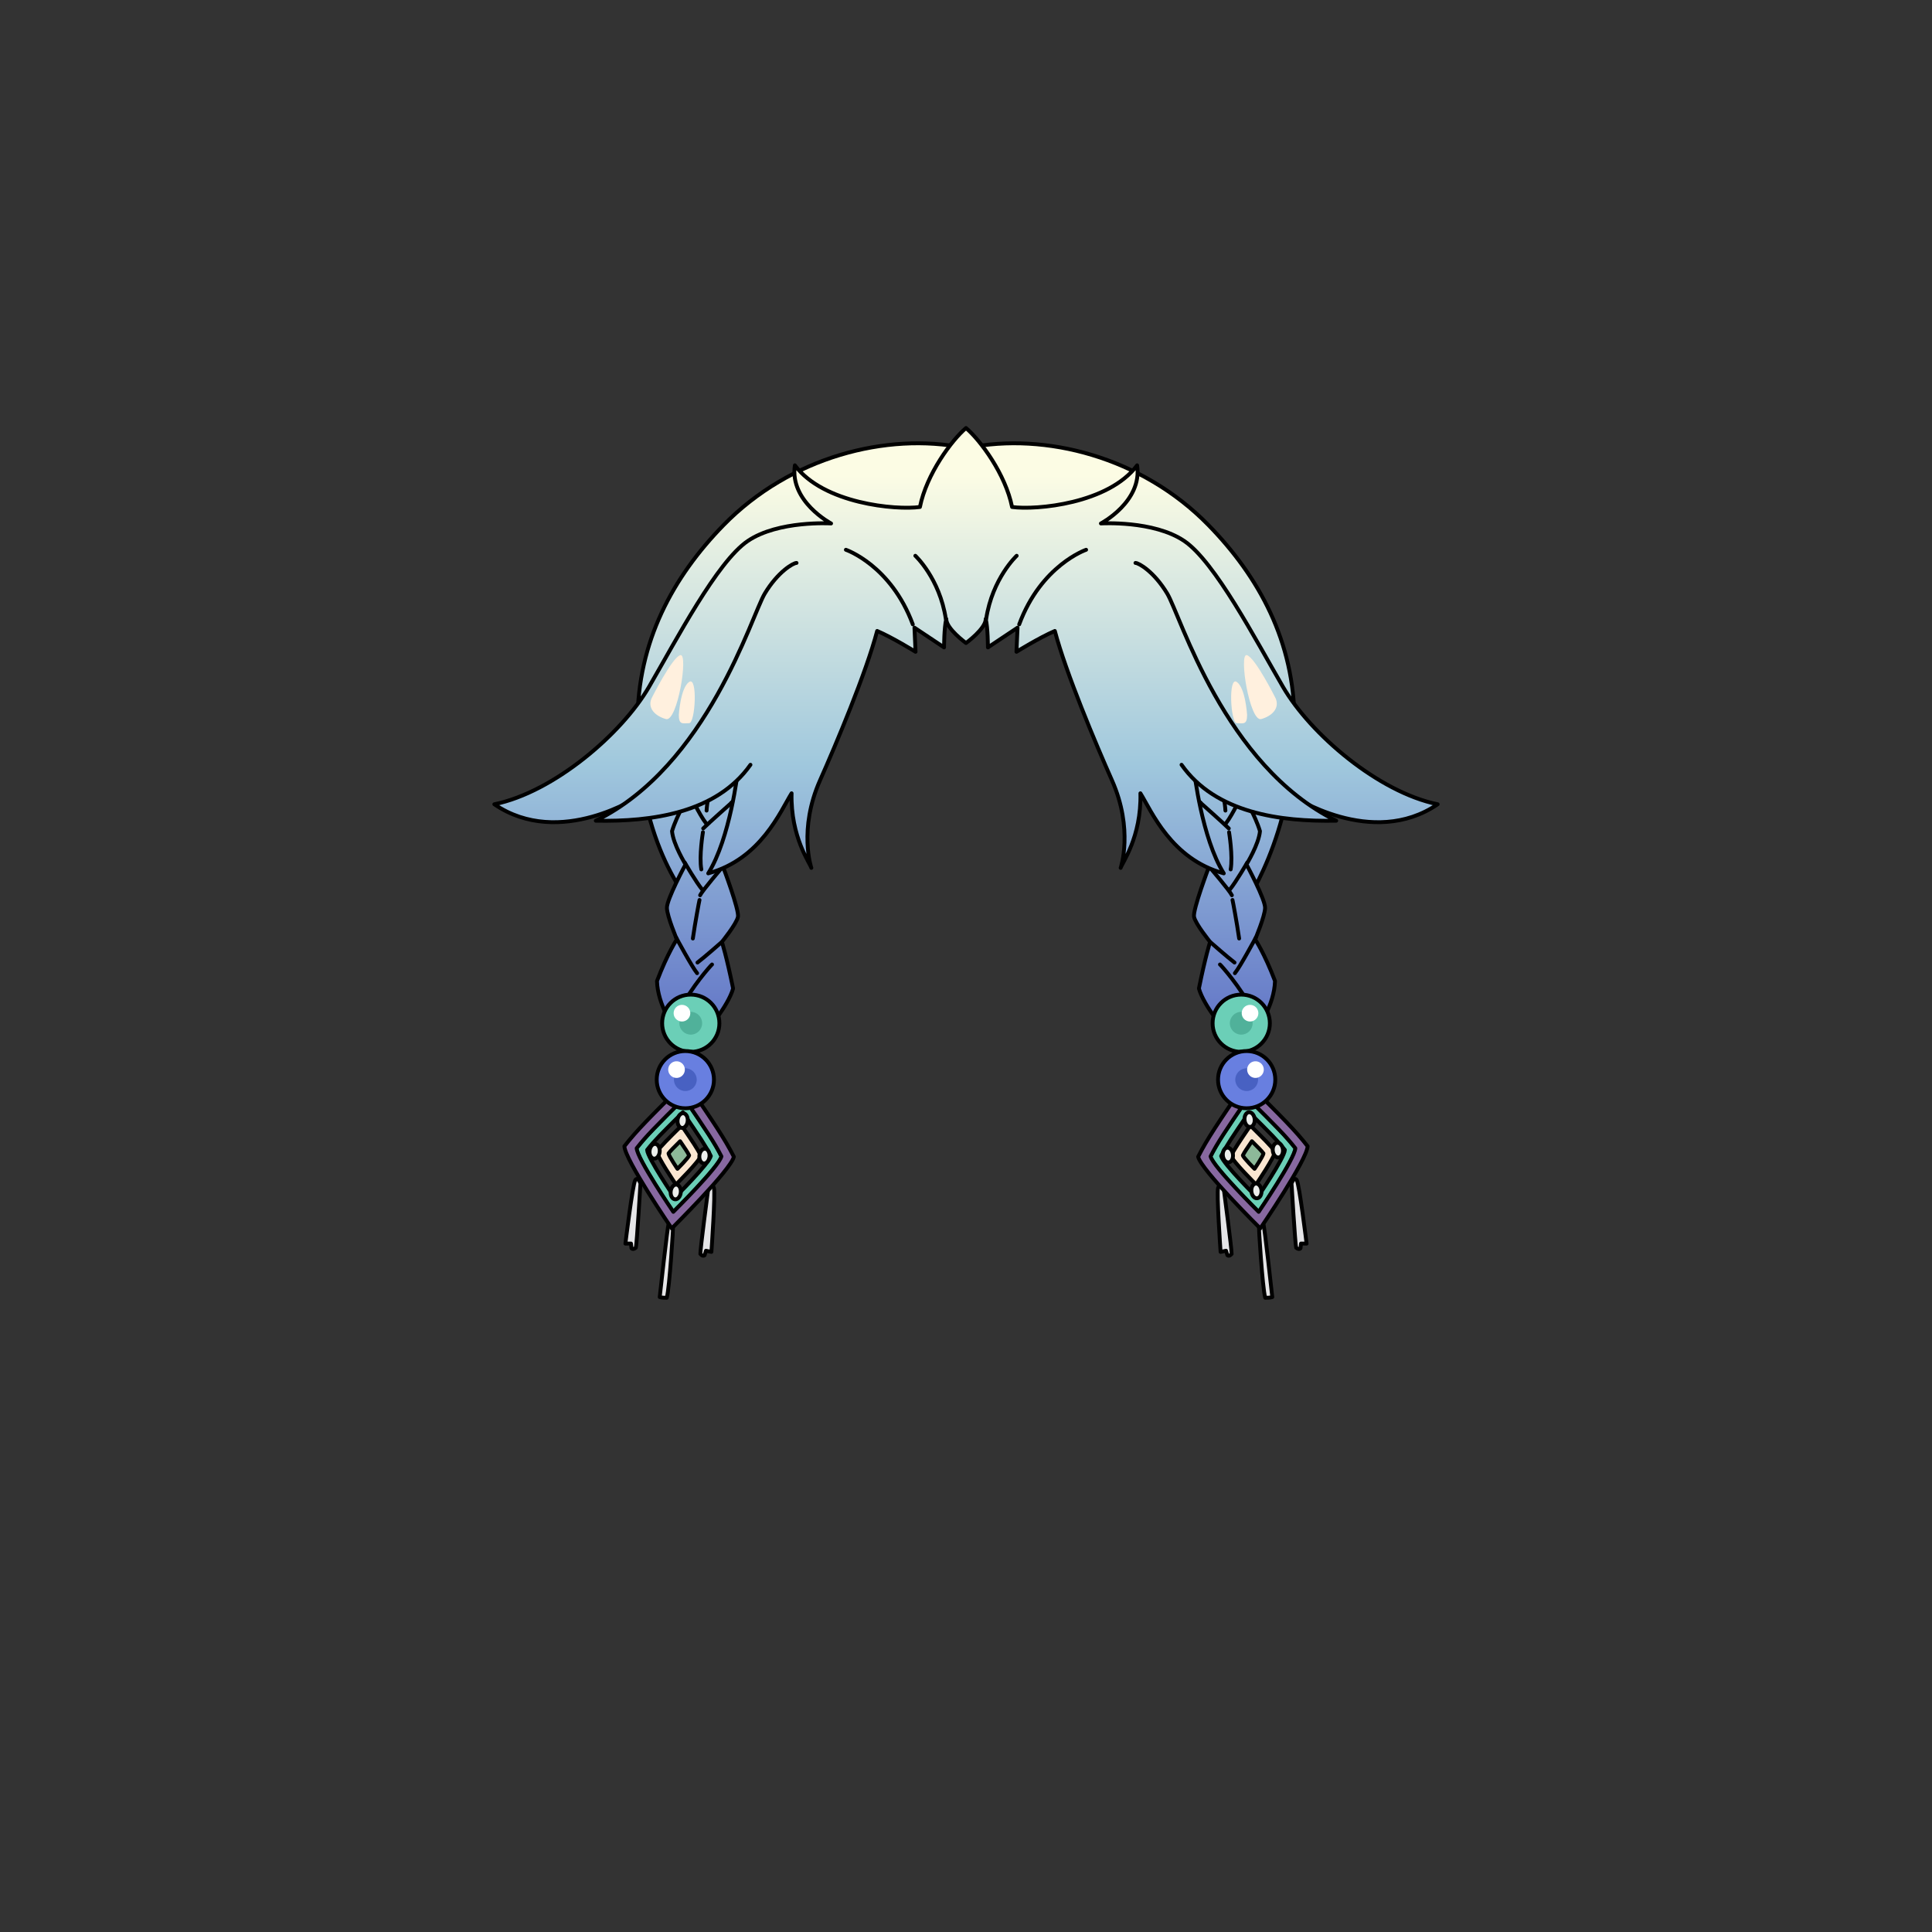 <svg xmlns="http://www.w3.org/2000/svg" width="500" height="500" version="1.1"><rect width="100%" height="100%" fill="#333333" stroke="none"/><g id="x9257"><g><g><linearGradient id="hair1XMLID_4544_" gradientUnits="userSpaceOnUse" x1="250" y1="123" x2="250" y2="272.333"><stop offset="0" style="stop-color:#FCFCE4"></stop><stop offset="0.5" style="stop-color:#A0C8DD"></stop><stop offset="1" style="stop-color:#5D6EC5"></stop></linearGradient><path style="fill:url(#hair1XMLID_4544_);stroke:#000000;stroke-linecap:round;stroke-linejoin:round;" d="M312.734,135.882c-17.241-17.643-42.244-24.026-62.256-19.991c-0.16,0.019-0.317,0.034-0.478,0.054c-0.16-0.02-0.317-0.035-0.478-0.054c-20.014-4.035-45.017,2.348-62.258,19.991c-13.061,13.365-22.283,30.165-22.283,51.08c0,32.694,14.267,47.104,14.827,48.325c0,0-5.229-21.928,5.742-24.67c4.113-0.686,9.78-33.574,16.455-44.566c1.829-2.195,24.358-4.665,47.994-4.677c23.633,0.012,46.163,2.481,47.992,4.677c6.674,10.992,12.342,43.88,16.455,44.566c10.971,2.742,6.645,25.272,6.645,25.272c0.561-1.221,13.925-19.239,13.925-48.927C335.018,166.047,325.795,149.248,312.734,135.882z"></path></g><g><g><g><linearGradient id="hair1XMLID_4545_" gradientUnits="userSpaceOnUse" x1="183.385" y1="123" x2="183.385" y2="272.333"><stop offset="0" style="stop-color:#FCFCE4"></stop><stop offset="0.5" style="stop-color:#A0C8DD"></stop><stop offset="1" style="stop-color:#5D6EC5"></stop></linearGradient><path style="fill:url(#hair1XMLID_4545_);stroke:#000000;stroke-linecap:round;stroke-linejoin:round;" d="M193.93,180.699c-0.222-0.6,2.958,17.521,2.807,19.145c-0.153,1.625-7.455,7.918-7.455,7.918s2.47,8.021,2.306,9.242c-0.167,1.219-4.433,7.421-4.433,7.421s4.18,11.008,3.829,12.84c-0.35,1.833-4.157,6.501-4.157,6.501s1.229,3.811,2.896,12.058c-1.278,4.593-7.148,11.349-7.148,11.349l-8.135-1.269c0,0-4.222-5.745-4.411-12.016c2.718-7.167,5.139-10.783,5.139-10.783s-2.504-5.895-2.572-8.118c-0.069-2.227,4.821-11.281,4.821-11.281s-3.193-5.167-3.499-8.599c1.285-4.29,4.565-9.651,4.565-9.651s-4.073-7.57-3.742-10.008c0.331-2.44,8.409-16.449,8.409-16.449L193.93,180.699z"></path><path style="fill:none;stroke:#000000;stroke-linecap:round;stroke-linejoin:round;" d="M189.383,207.698c0,0-5.917,5.239-7.393,6.701"></path><path style="fill:none;stroke:#000000;stroke-linecap:round;stroke-linejoin:round;" d="M178.332,205.178c0,0,2.642,5.668,4.431,7.943"></path><path style="fill:none;stroke:#000000;stroke-linecap:round;stroke-linejoin:round;" d="M181.919,215.372c0,0-1.026,6.206-0.416,9.629"></path><path style="fill:none;stroke:#000000;stroke-linecap:round;stroke-linejoin:round;" d="M186.951,224.431c0,0-5.184,6.028-5.754,7.259"></path><path style="fill:none;stroke:#000000;stroke-linecap:round;stroke-linejoin:round;" d="M177.199,223.208c0,0,2.986,5.172,4.563,7.049"></path><path style="fill:none;stroke:#000000;stroke-linecap:round;stroke-linejoin:round;" d="M181.032,232.91c-0.091,0.306-1.137,5.904-1.722,9.971"></path><path style="fill:none;stroke:#000000;stroke-linecap:round;stroke-linejoin:round;" d="M174.97,242.606c0,0,4.181,7.769,5.441,9.249"></path><path style="fill:none;stroke:#000000;stroke-linecap:round;stroke-linejoin:round;" d="M186.727,243.852c0,0-4.533,3.983-6.217,5.249"></path><path style="fill:none;stroke:#000000;stroke-linecap:round;stroke-linejoin:round;" d="M184.272,249.611c-0.3,0.212-5.389,5.934-8.06,11.38"></path><path style="fill:none;stroke:#000000;stroke-linecap:round;stroke-linejoin:round;" d="M190.245,189.514c-0.188,0.412-6.842,11.341-7.382,20.264"></path><path style="fill:none;stroke:#000000;stroke-linecap:round;stroke-linejoin:round;" d="M185.943,197.842c0,0-4.152-6.858-5.612-11.571"></path></g><g><g><g><g><path style="fill:#E5E5E7;stroke:#000000;stroke-linecap:round;stroke-linejoin:round;" d="M183.251,307.963c0,0-2.039,15.347-1.994,16.554c0.646,0.783,1.089,0.343,1.089,0.343l0.353-1.167l1.413,0.298c0,0,1.088-15.441,0.636-16.605C184.299,306.22,183.251,307.963,183.251,307.963z"></path><path style="fill:#E5E5E7;stroke:#000000;stroke-linecap:round;stroke-linejoin:round;" d="M165.756,306.279c0,0-0.925,15.452-1.199,16.63c-0.783,0.646-1.134,0.131-1.134,0.131l-0.125-1.213l-1.444,0.02c0,0,1.879-15.365,2.542-16.421C165.06,304.369,165.756,306.279,165.756,306.279z"></path></g><path style="fill:#E5E5E7;stroke:#000000;stroke-linecap:round;stroke-linejoin:round;" d="M174.214,317.027c0.058,0.247-0.923,16.256-1.652,18.83c-1.204,0.043-1.824-0.176-1.824-0.176s2.017-18.476,2.293-18.849C173.308,316.459,174.214,317.027,174.214,317.027z"></path></g><g><g><path style="fill:#6BCFB7;stroke:#000000;stroke-linecap:round;stroke-linejoin:round;" d="M164.688,297.146c0.094,2.716,9.555,16.59,9.555,16.59s11.933-11.815,12.542-14.466c-1.841-3.614-3.849-6.579-9.691-15.168C169.72,291.419,167.185,293.946,164.688,297.146z M174.604,309.975c0,0-7.059-10.352-7.127-12.377c1.861-2.391,3.753-4.275,9.255-9.732c4.358,6.405,5.855,8.618,7.23,11.316C183.509,301.159,174.604,309.975,174.604,309.975z"></path><path style="fill:#8768A0;stroke:#000000;stroke-linecap:round;stroke-linejoin:round;" d="M161.592,296.643c0.118,3.486,12.248,21.273,12.248,21.273s15.3-15.149,16.081-18.549c-2.359-4.634-4.933-8.435-12.425-19.442C168.043,289.302,164.793,292.543,161.592,296.643z M174.254,313.62c0,0-9.388-13.766-9.48-16.464c2.477-3.171,4.995-5.681,12.31-12.937c5.798,8.517,7.79,11.46,9.616,15.047C186.096,301.898,174.254,313.62,174.254,313.62z"></path></g><path style="fill:#FAE6D1;stroke:#000000;stroke-linecap:round;stroke-linejoin:round;" d="M174.936,306.549c0,0-4.872-7.145-4.921-8.544c1.286-1.646,2.592-2.948,6.39-6.713c3.008,4.42,4.041,5.946,4.989,7.81C181.079,300.466,174.936,306.549,174.936,306.549z"></path><path style="fill:#8DB999;stroke:#000000;stroke-linecap:round;stroke-linejoin:round;" d="M175.324,302.489c0,0-2.278-3.342-2.301-3.997c0.602-0.77,1.213-1.379,2.988-3.141c1.407,2.067,1.892,2.781,2.333,3.651C178.199,299.642,175.324,302.489,175.324,302.489z"></path><g><ellipse transform="matrix(-0.995 -0.096 0.096 -0.995 334.845 614.315)" style="fill:#ECEEEC;stroke:#000000;stroke-linecap:round;stroke-linejoin:round;" cx="182.162" cy="299.123" rx="1.316" ry="1.917"></ellipse><ellipse transform="matrix(-0.995 -0.096 0.096 -0.995 309.231 610.594)" style="fill:#ECEEEC;stroke:#000000;stroke-linecap:round;stroke-linejoin:round;" cx="169.255" cy="297.883" rx="1.317" ry="1.912"></ellipse></g><g><ellipse transform="matrix(-0.995 -0.096 0.096 -0.995 324.485 595.438)" style="fill:#ECEEEC;stroke:#000000;stroke-linecap:round;stroke-linejoin:round;" cx="176.535" cy="289.931" rx="1.315" ry="1.912"></ellipse><ellipse transform="matrix(-0.995 -0.096 0.096 -0.995 319.16 632.101)" style="fill:#ECEEEC;stroke:#000000;stroke-linecap:round;stroke-linejoin:round;" cx="174.758" cy="308.387" rx="1.315" ry="1.914"></ellipse></g></g></g><g><g><circle style="fill:#6BCFB7;stroke:#000000;stroke-linecap:round;stroke-linejoin:round;" cx="178.77" cy="264.811" r="7.408"></circle><circle style="fill:#50B19A;" cx="178.769" cy="264.812" r="2.949"></circle><circle style="fill:#FFFFFF;" cx="176.492" cy="262.21" r="2.157"></circle></g><g><circle style="fill:#687FE0;stroke:#000000;stroke-linecap:round;stroke-linejoin:round;" cx="177.364" cy="279.416" r="7.407"></circle><circle style="fill:#4861C2;" cx="177.364" cy="279.416" r="2.949"></circle><path style="fill:#FFFFFF;" d="M172.938,276.605c-0.113,1.186,0.756,2.24,1.943,2.354c1.182,0.115,2.239-0.757,2.351-1.941c0.114-1.186-0.753-2.24-1.939-2.354C174.107,274.551,173.053,275.421,172.938,276.605z"></path></g></g></g></g><g><g><linearGradient id="hair1XMLID_4546_" gradientUnits="userSpaceOnUse" x1="316.615" y1="123" x2="316.615" y2="272.333"><stop offset="0" style="stop-color:#FCFCE4"></stop><stop offset="0.5" style="stop-color:#A0C8DD"></stop><stop offset="1" style="stop-color:#5D6EC5"></stop></linearGradient><path style="fill:url(#hair1XMLID_4546_);stroke:#000000;stroke-linecap:round;stroke-linejoin:round;" d="M306.07,180.699c0.222-0.6-2.958,17.521-2.807,19.145c0.152,1.625,7.455,7.918,7.455,7.918s-2.471,8.021-2.306,9.242c0.167,1.219,4.433,7.421,4.433,7.421s-4.18,11.008-3.829,12.84c0.35,1.833,4.157,6.501,4.157,6.501s-1.229,3.811-2.896,12.058c1.278,4.593,7.148,11.349,7.148,11.349l8.135-1.269c0,0,4.222-5.745,4.411-12.016c-2.718-7.167-5.14-10.783-5.14-10.783s2.505-5.895,2.573-8.118c0.069-2.227-4.821-11.281-4.821-11.281s3.193-5.167,3.498-8.599c-1.285-4.29-4.564-9.651-4.564-9.651s4.073-7.57,3.742-10.008c-0.331-2.44-8.41-16.449-8.41-16.449L306.07,180.699z"></path><path style="fill:none;stroke:#000000;stroke-linecap:round;stroke-linejoin:round;" d="M310.617,207.698c0,0,5.917,5.239,7.393,6.701"></path><path style="fill:none;stroke:#000000;stroke-linecap:round;stroke-linejoin:round;" d="M321.668,205.178c0,0-2.643,5.668-4.431,7.943"></path><path style="fill:none;stroke:#000000;stroke-linecap:round;stroke-linejoin:round;" d="M318.08,215.372c0,0,1.027,6.206,0.417,9.629"></path><path style="fill:none;stroke:#000000;stroke-linecap:round;stroke-linejoin:round;" d="M313.049,224.431c0,0,5.184,6.028,5.754,7.259"></path><path style="fill:none;stroke:#000000;stroke-linecap:round;stroke-linejoin:round;" d="M322.801,223.208c0,0-2.986,5.172-4.563,7.049"></path><path style="fill:none;stroke:#000000;stroke-linecap:round;stroke-linejoin:round;" d="M318.967,232.91c0.092,0.306,1.137,5.904,1.723,9.971"></path><path style="fill:none;stroke:#000000;stroke-linecap:round;stroke-linejoin:round;" d="M325.029,242.606c0,0-4.18,7.769-5.441,9.249"></path><path style="fill:none;stroke:#000000;stroke-linecap:round;stroke-linejoin:round;" d="M313.273,243.852c0,0,4.533,3.983,6.217,5.249"></path><path style="fill:none;stroke:#000000;stroke-linecap:round;stroke-linejoin:round;" d="M315.728,249.611c0.3,0.212,5.388,5.934,8.06,11.38"></path><path style="fill:none;stroke:#000000;stroke-linecap:round;stroke-linejoin:round;" d="M309.754,189.514c0.188,0.412,6.842,11.341,7.383,20.264"></path><path style="fill:none;stroke:#000000;stroke-linecap:round;stroke-linejoin:round;" d="M314.057,197.842c0,0,4.152-6.858,5.612-11.571"></path></g><g><g><g><g><path style="fill:#E5E5E7;stroke:#000000;stroke-linecap:round;stroke-linejoin:round;" d="M316.748,307.963c0,0,2.04,15.347,1.995,16.554c-0.646,0.783-1.089,0.343-1.089,0.343l-0.354-1.167l-1.412,0.298c0,0-1.088-15.441-0.637-16.605C315.701,306.22,316.748,307.963,316.748,307.963z"></path><path style="fill:#E5E5E7;stroke:#000000;stroke-linecap:round;stroke-linejoin:round;" d="M334.244,306.279c0,0,0.925,15.452,1.199,16.63c0.783,0.646,1.133,0.131,1.133,0.131l0.126-1.213l1.444,0.02c0,0-1.879-15.365-2.543-16.421C334.94,304.369,334.244,306.279,334.244,306.279z"></path></g><path style="fill:#E5E5E7;stroke:#000000;stroke-linecap:round;stroke-linejoin:round;" d="M325.785,317.027c-0.057,0.247,0.924,16.256,1.652,18.83c1.205,0.043,1.825-0.176,1.825-0.176s-2.017-18.476-2.294-18.849C326.691,316.459,325.785,317.027,325.785,317.027z"></path></g><g><g><path style="fill:#6BCFB7;stroke:#000000;stroke-linecap:round;stroke-linejoin:round;" d="M322.906,284.102c-5.844,8.589-7.852,11.554-9.691,15.168c0.609,2.65,12.541,14.466,12.541,14.466s9.462-13.874,9.556-16.59C332.814,293.946,330.279,291.419,322.906,284.102z M316.037,299.182c1.375-2.698,2.871-4.911,7.23-11.316c5.502,5.457,7.394,7.342,9.255,9.732c-0.068,2.025-7.128,12.377-7.128,12.377S316.49,301.159,316.037,299.182z"></path><path style="fill:#8768A0;stroke:#000000;stroke-linecap:round;stroke-linejoin:round;" d="M322.504,279.925c-7.492,11.008-10.066,14.809-12.426,19.442c0.782,3.399,16.082,18.549,16.082,18.549s12.129-17.787,12.248-21.273C335.207,292.543,331.957,289.302,322.504,279.925z M313.301,299.267c1.826-3.587,3.818-6.53,9.616-15.047c7.314,7.256,9.833,9.766,12.31,12.937c-0.093,2.698-9.48,16.464-9.48,16.464S313.904,301.898,313.301,299.267z"></path></g><path style="fill:#FAE6D1;stroke:#000000;stroke-linecap:round;stroke-linejoin:round;" d="M325.064,306.549c0,0,4.871-7.145,4.92-8.544c-1.285-1.646-2.592-2.948-6.389-6.713c-3.008,4.42-4.041,5.946-4.989,7.81C318.92,300.466,325.064,306.549,325.064,306.549z"></path><path style="fill:#8DB999;stroke:#000000;stroke-linecap:round;stroke-linejoin:round;" d="M324.676,302.489c0,0,2.278-3.342,2.301-3.997c-0.602-0.77-1.213-1.379-2.988-3.141c-1.407,2.067-1.893,2.781-2.334,3.651C321.801,299.642,324.676,302.489,324.676,302.489z"></path><g><ellipse transform="matrix(0.995 -0.096 0.096 0.995 -27.182 31.809)" style="fill:#ECEEEC;stroke:#000000;stroke-linecap:round;stroke-linejoin:round;" cx="317.837" cy="299.123" rx="1.316" ry="1.917"></ellipse><ellipse transform="matrix(0.995 -0.096 0.096 0.995 -26.985 33.014)" style="fill:#ECEEEC;stroke:#000000;stroke-linecap:round;stroke-linejoin:round;" cx="330.745" cy="297.883" rx="1.317" ry="1.912"></ellipse></g><g><ellipse transform="matrix(0.995 -0.096 0.096 0.995 -26.285 32.318)" style="fill:#ECEEEC;stroke:#000000;stroke-linecap:round;stroke-linejoin:round;" cx="323.465" cy="289.931" rx="1.315" ry="1.912"></ellipse><ellipse transform="matrix(0.995 -0.096 0.096 0.995 -28.055 32.586)" style="fill:#ECEEEC;stroke:#000000;stroke-linecap:round;stroke-linejoin:round;" cx="325.242" cy="308.387" rx="1.315" ry="1.914"></ellipse></g></g></g><g><g><circle style="fill:#6BCFB7;stroke:#000000;stroke-linecap:round;stroke-linejoin:round;" cx="321.23" cy="264.811" r="7.408"></circle><circle style="fill:#50B19A;" cx="321.23" cy="264.812" r="2.949"></circle><circle style="fill:#FFFFFF;" cx="323.508" cy="262.21" r="2.157"></circle></g><g><circle style="fill:#687FE0;stroke:#000000;stroke-linecap:round;stroke-linejoin:round;" cx="322.635" cy="279.416" r="7.407"></circle><circle style="fill:#4861C2;" cx="322.636" cy="279.416" r="2.949"></circle><path style="fill:#FFFFFF;" d="M327.061,276.605c0.114,1.186-0.756,2.24-1.942,2.354c-1.183,0.115-2.239-0.757-2.351-1.941c-0.115-1.186,0.753-2.24,1.939-2.354C325.893,274.551,326.947,275.421,327.061,276.605z"></path></g></g></g></g></g><g><linearGradient id="hair1XMLID_4547_" gradientUnits="userSpaceOnUse" x1="250" y1="123" x2="250" y2="272.333"><stop offset="0" style="stop-color:#FCFCE4"></stop><stop offset="0.5" style="stop-color:#A0C8DD"></stop><stop offset="1" style="stop-color:#5D6EC5"></stop></linearGradient><path style="fill:url(#hair1XMLID_4547_);stroke:#000000;stroke-linecap:round;stroke-linejoin:round;" d="M332.04,177.768c-7.097-12.208-17.602-32.363-25.55-37.756c-7.947-5.394-21.574-4.542-21.574-4.542s10.789-5.677,9.37-15.046c-7.382,9.937-26.117,11.64-32.363,10.788c-1.703-8.516-8.232-17.316-11.923-20.439c-3.69,3.123-10.22,11.923-11.923,20.439c-6.246,0.852-24.982-0.852-32.362-10.788c-1.419,9.369,9.368,15.046,9.368,15.046s-13.626-0.852-21.574,4.542c-7.947,5.394-18.453,25.549-25.549,37.756c-7.096,12.208-24.698,27.252-40.027,30.375c17.033,11.638,37.755-2.271,37.755-2.271l25.266-6.246c0,0-1.987,17.317-7.664,26.401c13.626-3.691,18.736-16.181,21.573-20.723c-0.284,11.354,4.827,18.167,5.11,19.304c0,0-3.406-9.937,2.271-22.71c4.125-9.281,11.923-27.82,14.762-38.607c3.974,1.703,9.936,5.393,9.936,5.393l-0.282-6.245l7.664,5.11c0,0,0-5.11,0.567-7.381c0,2.555,5.11,6.245,5.11,6.245s5.108-3.69,5.108-6.245c0.568,2.271,0.568,7.381,0.568,7.381l7.666-5.11l-0.282,6.245c0,0,5.96-3.69,9.933-5.393c2.841,10.788,10.639,29.327,14.764,38.607c5.678,12.774,2.271,22.71,2.271,22.71c0.282-1.136,5.396-7.949,5.109-19.304c2.839,4.542,7.947,17.031,21.574,20.723c-5.677-9.083-7.665-26.401-7.665-26.401l25.268,6.246c0,0,20.722,13.909,37.755,2.271C356.737,205.02,339.137,189.976,332.04,177.768z"></path><g><path style="fill:none;stroke:#000000;stroke-linecap:round;stroke-linejoin:round;" d="M236.889,143.833c0,0,6.28,5.833,7.89,16.333"></path><path style="fill:none;stroke:#000000;stroke-linecap:round;stroke-linejoin:round;" d="M263.111,143.833c0,0-6.28,5.833-7.89,16.333"></path></g><g><linearGradient id="hair1XMLID_4548_" gradientUnits="userSpaceOnUse" x1="180.166" y1="123" x2="180.166" y2="272.333"><stop offset="0" style="stop-color:#FCFCE4"></stop><stop offset="0.5" style="stop-color:#A0C8DD"></stop><stop offset="1" style="stop-color:#5D6EC5"></stop></linearGradient><path style="fill:url(#hair1XMLID_4548_);stroke:#000000;stroke-linecap:round;stroke-linejoin:round;" d="M206.14,145.689c-0.851,0-4.825,2.27-8.232,7.948c-3.406,5.678-14.762,44.57-43.718,58.763c14.478,0.285,31.227-1.988,40.028-14.478"></path><linearGradient id="hair1XMLID_4549_" gradientUnits="userSpaceOnUse" x1="319.835" y1="123" x2="319.835" y2="272.333"><stop offset="0" style="stop-color:#FCFCE4"></stop><stop offset="0.5" style="stop-color:#A0C8DD"></stop><stop offset="1" style="stop-color:#5D6EC5"></stop></linearGradient><path style="fill:url(#hair1XMLID_4549_);stroke:#000000;stroke-linecap:round;stroke-linejoin:round;" d="M293.859,145.689c0.852,0,4.824,2.27,8.232,7.948c3.405,5.678,14.761,44.57,43.719,58.763c-14.479,0.285-31.227-1.988-40.027-14.478"></path></g><g><path style="fill:none;stroke:#000000;stroke-linecap:round;stroke-linejoin:round;" d="M218.916,142.282c0,0,11.637,3.975,17.315,19.304"></path><path style="fill:none;stroke:#000000;stroke-linecap:round;stroke-linejoin:round;" d="M281.084,142.282c0,0-11.636,3.975-17.315,19.304"></path></g></g><g><g><path style="fill:#FFF0DE;" d="M168.607,180.757c0,0,5.335-10.679,7.472-11.21c2.136-0.534-0.744,17.4-3.738,16.547C169.54,185.294,167.539,183.293,168.607,180.757z"></path><path style="fill:#FFF0DE;" d="M175.677,185.023c0,0,0.411-6.983,2.67-8.538c2.259-1.557,1.602,10.673,0,10.673C176.745,187.159,175.677,187.694,175.677,185.023z"></path><path style="fill:#FFF0DE;" d="M330.147,180.753c0,0-5.337-10.675-7.472-11.207c-2.134-0.534,0.743,17.4,3.734,16.547C329.213,185.293,331.215,183.293,330.147,180.753z"></path><path style="fill:#FFF0DE;" d="M322.749,185.024c0,0-0.411-6.984-2.672-8.541c-2.26-1.555-1.6,10.676,0,10.676C321.681,187.159,322.749,187.694,322.749,185.024z"></path></g></g></g></g></svg>